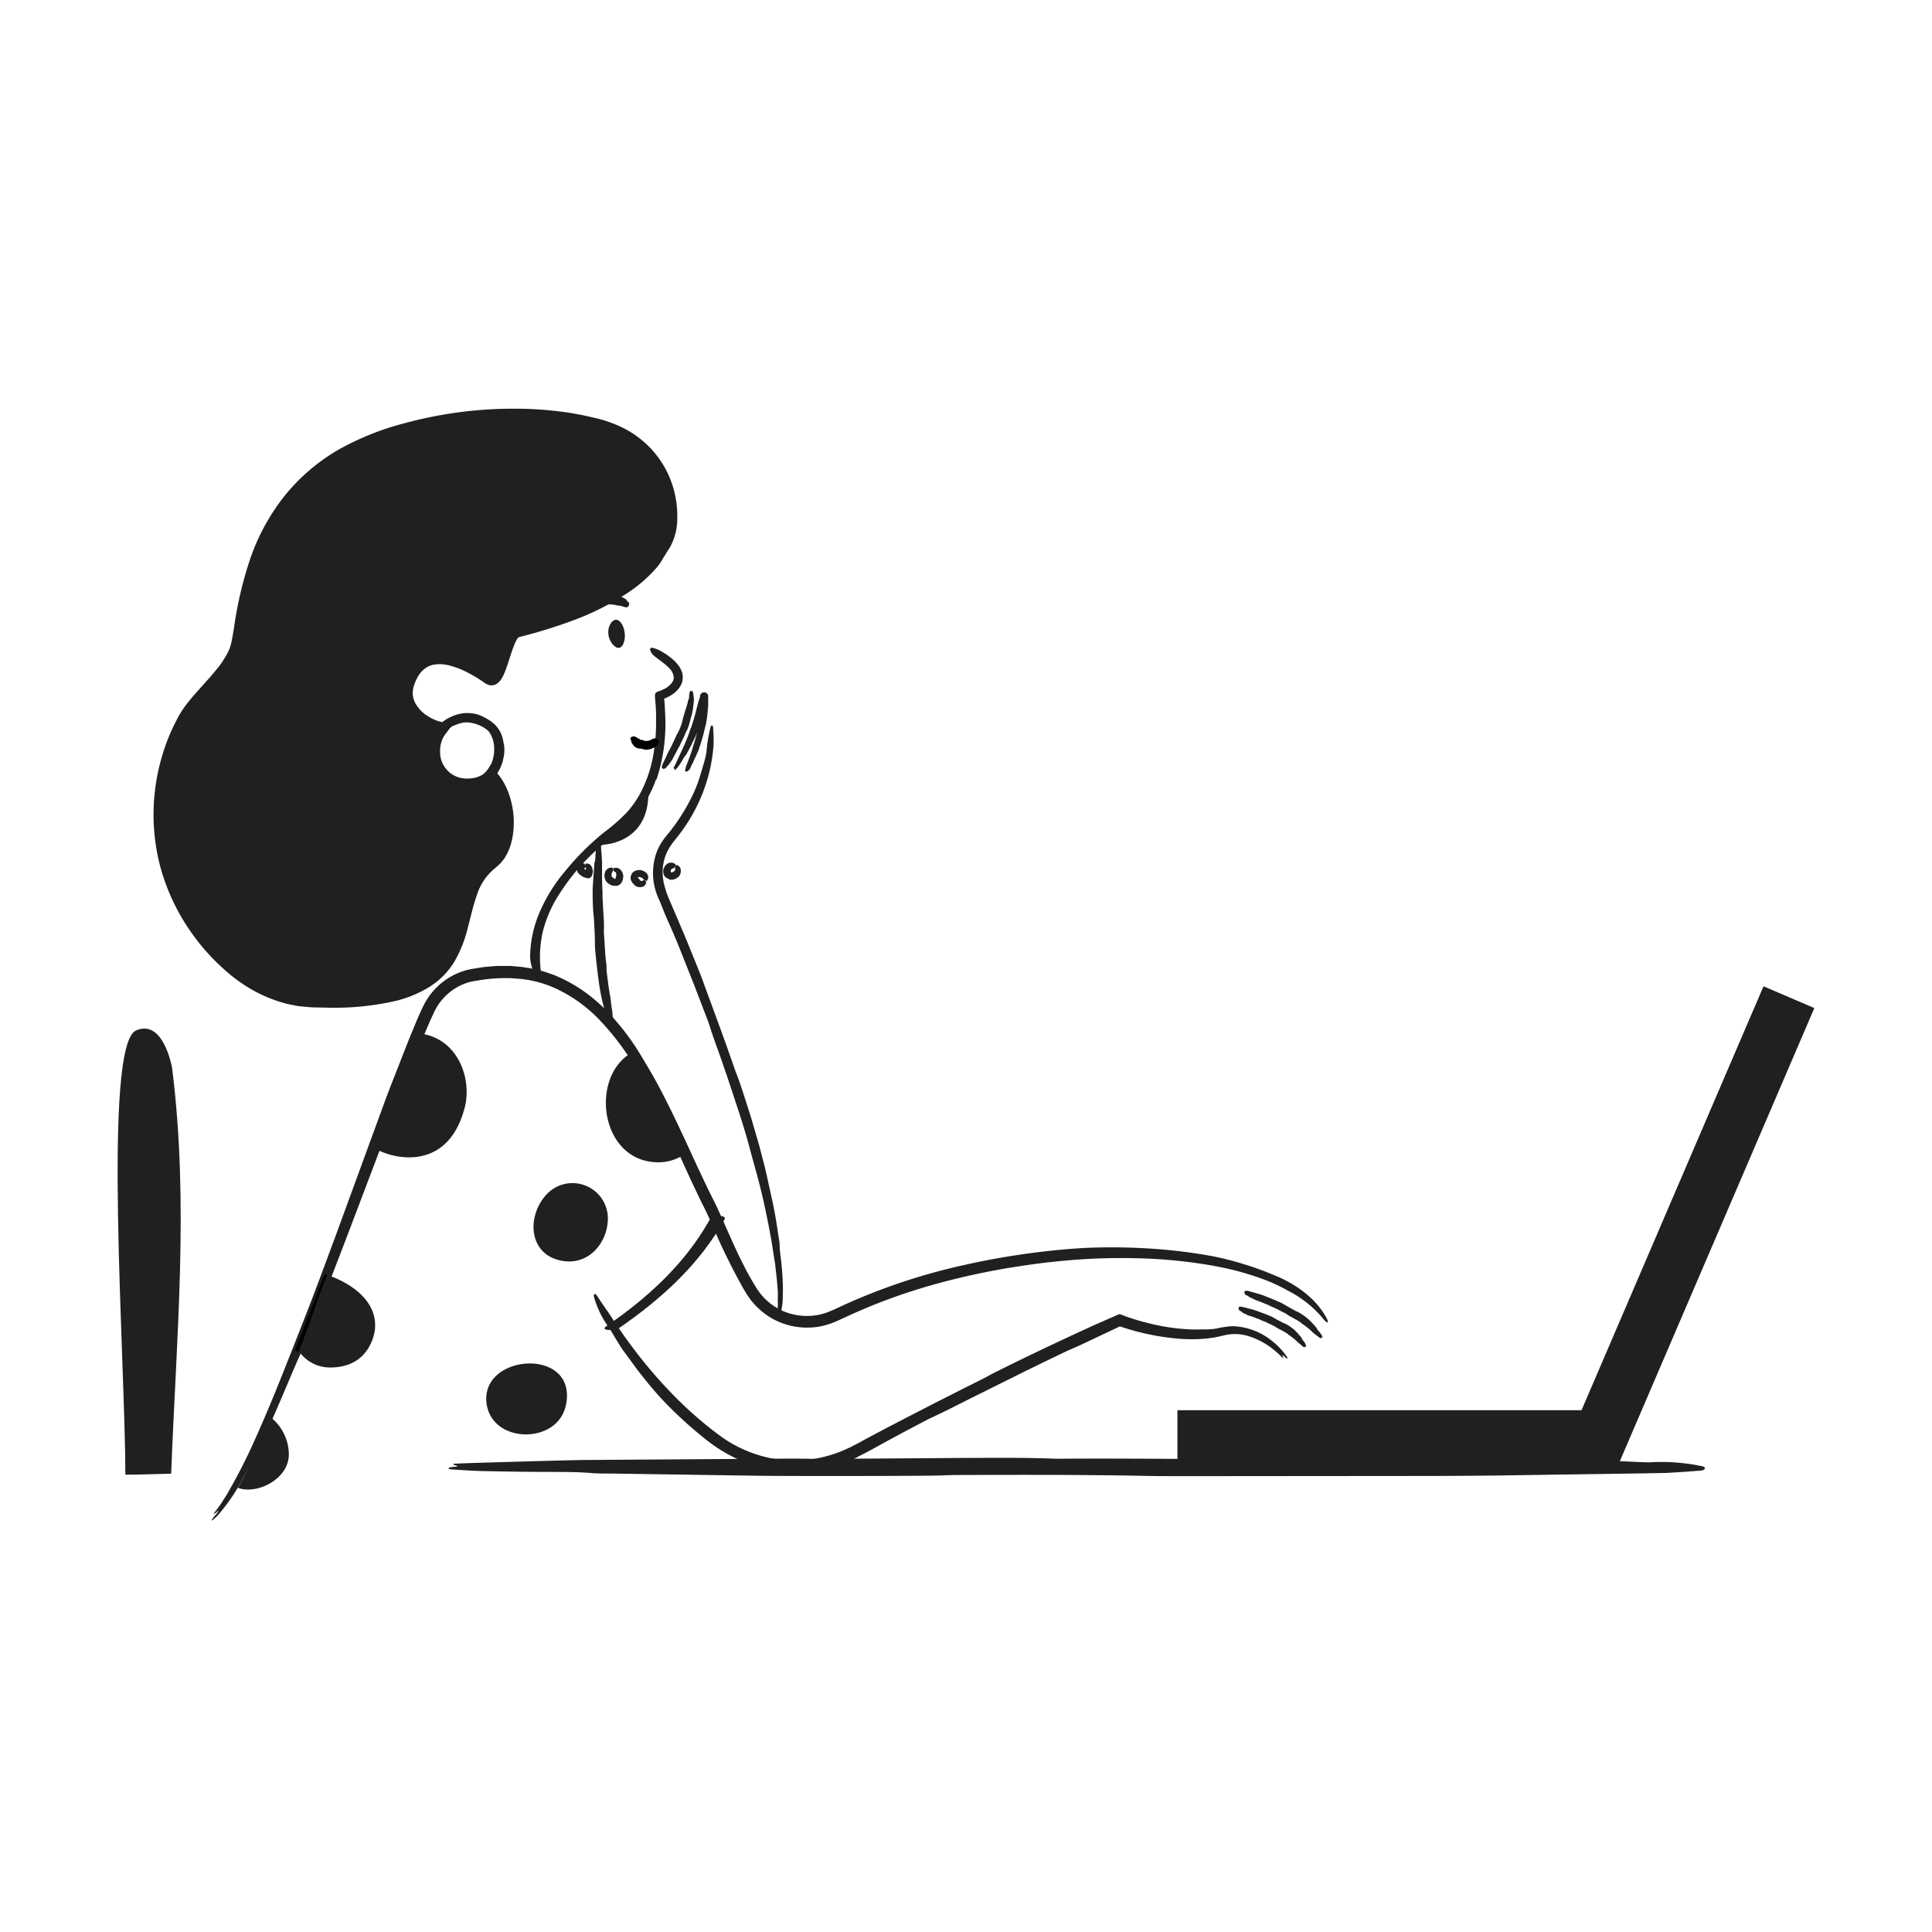 <svg id="Layer_1" data-name="Layer 1" xmlns="http://www.w3.org/2000/svg" width="520" height="520" viewBox="0 0 520 520"><defs><style>.cls-1{fill:#221f1f;}.cls-2{fill:none;stroke:#000;stroke-miterlimit:10;stroke-width:1.38px;}</style></defs><title>Notioly v2</title><g id="_91.Office" data-name="91.Office"><path class="cls-1" d="M125.09,298.08c-4.9,19-21.92,12.83-24,11,4.59-12.42,8.22-23.4,11.39-31h0C123.35,279.18,127.08,290.38,125.09,298.08Z"/><path class="cls-1" d="M183.93,310.88a12.41,12.41,0,0,1-6.71,1.95c-15.57,0-18.57-22.49-7.6-29.25C175.16,291.89,179.65,301.62,183.93,310.88Z"/><path class="cls-1" d="M161.87,227.39s12.2,0,12.63-13.16C174.5,214.23,167.35,222.07,161.87,227.39Z"/><path class="cls-1" d="M176.55,209.81a30.14,30.14,0,0,1-9.62,13.66l-4.53,3.71a57.72,57.72,0,0,0-13.11,15.51,33.51,33.51,0,0,0-3.26,8.36,31.07,31.07,0,0,0-.33,11.29c.15,1.15-.48,1.19-1.28.27a8.52,8.52,0,0,1-1.18-2,10.84,10.84,0,0,1-.56-3.21,31.16,31.16,0,0,1,2.74-12.27A43.55,43.55,0,0,1,152,234.61,71.07,71.07,0,0,1,162.62,224a49.78,49.78,0,0,0,6-5.25,26,26,0,0,0,4.36-6.52,35.26,35.26,0,0,0,2.91-9.31,50,50,0,0,0,.69-7.44c0-1.25,0-2.5,0-3.75l-.1-1.87-.18-2c0-.11,0-.23,0-.34a2,2,0,0,1,.11-.93.73.73,0,0,1,.34-.29,1.71,1.71,0,0,1,.43-.2c.29-.11.73-.25.88-.32l.6-.28a5.69,5.69,0,0,0,2-1.52,2.38,2.38,0,0,0,.66-1.93,4.05,4.05,0,0,0-1-2,14.39,14.39,0,0,0-1.72-1.56c-1.17-.93-2-1.48-2.58-2a2.87,2.87,0,0,1-.94-1.3c0-.1-.07-.21-.11-.32s-.07-.22,0-.27.09,0,.1,0h0l.15-.26h.19l.4.06a9.32,9.32,0,0,1,2.51,1.1,16.76,16.76,0,0,1,3.33,2.5,7.79,7.79,0,0,1,.76.85l.36.46.32.54a6.3,6.3,0,0,1,.52,1.21,4.91,4.91,0,0,1-.14,2.9,6.75,6.75,0,0,1-.68,1.21,7.55,7.55,0,0,1-1.84,1.74,10.19,10.19,0,0,1-2.09,1.09l-.09,0h0v.15l.07.7c.05.47.08.95.11,1.42,0,1,.12,1.91.12,2.87a47.79,47.79,0,0,1-2.35,16.63Z"/><line class="cls-2" x1="120.63" y1="194.91" x2="120.63" y2="194.91"/><path class="cls-1" d="M179.14,149.18c-2.23,3.8-13.92,14-40.11,20.48-3.26.8-4.46,14.76-7.38,12.69-3.66-2.59-17.62-11.74-22,1.53-2.1,6.46,4.19,11.13,9.13,12.14a9.18,9.18,0,0,0,13.38,12.54c5.59,5.54,6.62,19.15.33,23.88C118.29,243.18,136,272,83.48,269.78c-16.3-.69-30.14-14.48-36.75-29.4a54.13,54.13,0,0,1,2.2-47.18c3.38-6.16,11-11.68,13.65-18.17,2.9-6.95,1-44.54,39.44-58.16,18-6.39,40.44-8,58.89-3C183.17,119.91,183.23,142.24,179.14,149.18Z"/><path class="cls-1" d="M48.86,197.05a52.86,52.86,0,0,0-2.41,38.29,49.54,49.54,0,0,0,3.94,9,58.39,58.39,0,0,0,5.47,8.19,55,55,0,0,0,6.85,7A40.27,40.27,0,0,0,70.84,265a31.08,31.08,0,0,0,13.62,3.44A99,99,0,0,0,99,268a48.5,48.5,0,0,0,9.55-2,23,23,0,0,0,8.25-4.61,19.77,19.77,0,0,0,5.2-7.79,88,88,0,0,0,2.74-9.53,42.07,42.07,0,0,1,1.58-4.93,18.4,18.4,0,0,1,2.58-4.66,7.23,7.23,0,0,1,.88-1,10.9,10.9,0,0,1,.95-1l1.05-.88.82-.74a10.26,10.26,0,0,0,2.3-3.82,18.28,18.28,0,0,0,.82-4.62,23.83,23.83,0,0,0-.33-4.76,20.78,20.78,0,0,0-1.4-4.54c-.14-.37-.36-.7-.53-1l-.27-.52-.33-.48-.29-.43a1,1,0,0,0-.17-.22c-.12-.12-.23-.31-.35-.36l-.24.2-.31.22-.08.06-.17.09-.36.21a7.21,7.21,0,0,1-.74.36,10.83,10.83,0,0,1-9.45-.41,9.47,9.47,0,0,1-2.55-2.08,10,10,0,0,1-1.65-2.82,10.87,10.87,0,0,1-.43-6.38,10.27,10.27,0,0,1,.32-1.08l.2-.54.22-.46a4,4,0,0,1,.54-.82c-.13-.08-.39-.1-.57-.18l-.3-.1-.46-.18a16.79,16.79,0,0,1-2.48-1.31,12.74,12.74,0,0,1-4-4,8.81,8.81,0,0,1-1.11-5.69,14.55,14.55,0,0,1,.33-1.42c.14-.45.31-.87.47-1.31a13.41,13.41,0,0,1,1.34-2.5,8.77,8.77,0,0,1,4.58-3.5,11.24,11.24,0,0,1,5.66-.2,29,29,0,0,1,9.87,4.34l1,.66a.93.93,0,0,0,.41.2.52.52,0,0,0,.38-.21,2,2,0,0,0,.26-.38,8.84,8.84,0,0,0,.37-.81c.49-1.16.88-2.44,1.29-3.72s.81-2.58,1.33-3.89a14.34,14.34,0,0,1,1-2,6,6,0,0,1,.77-1,3.22,3.22,0,0,1,1.32-.78,129.58,129.58,0,0,0,19.49-6.51,87.61,87.61,0,0,0,9.15-4.56,49.22,49.22,0,0,0,8.24-5.84c2.23-2,2.85-3,3.08-2.76s0,.5-.28,1.17a12.59,12.59,0,0,1-1.72,2.56,37.71,37.71,0,0,1-8.28,7.12,71,71,0,0,1-13.91,7,136.67,136.67,0,0,1-15,4.65l-.05.05a2.67,2.67,0,0,0-.35.46,10.25,10.25,0,0,0-.75,1.52c-.46,1.14-.87,2.39-1.28,3.67s-.81,2.57-1.39,3.95a11.6,11.6,0,0,1-.52,1.1c-.15.28-.36.55-.53.83a4.39,4.39,0,0,1-.67.69,2.67,2.67,0,0,1-1.67.68,2.9,2.9,0,0,1-.89-.12,5.59,5.59,0,0,1-.86-.41l-.86-.6-.55-.36-1.09-.69q-1.11-.67-2.25-1.26a23.14,23.14,0,0,0-4.66-1.84,10.18,10.18,0,0,0-4.55-.27,6.07,6.07,0,0,0-1.92.76,6.9,6.9,0,0,0-1.56,1.41,9.43,9.43,0,0,0-1.17,1.95,10.84,10.84,0,0,0-.77,2.19,5.69,5.69,0,0,0,.56,4.06,9.27,9.27,0,0,0,3.1,3.3,12.56,12.56,0,0,0,2.1,1.15l.28.11.23.1.32.11,1.33.36c.89.25,1.77.45,2.63.67l-1.09,1.42c-.36.49-.75,1-1.1,1.47a6,6,0,0,0-.4.72l-.15.32-.24.66a8.41,8.41,0,0,0-.36,2.83,7.12,7.12,0,0,0,7.41,7.05,8.39,8.39,0,0,0,2.86-.49,8,8,0,0,0,1.28-.62,1.77,1.77,0,0,0,.26-.19l.29-.23.6-.47,1.22-1.06c.44.47.89,1,1.33,1.5l.65.76c.21.24.39.55.49.68a14.94,14.94,0,0,1,1.23,2.1,20.69,20.69,0,0,1,1.58,4.49,22.6,22.6,0,0,1,.27,9.41,15.07,15.07,0,0,1-1.62,4.68c-.21.36-.41.74-.65,1.09l-.82,1a7.36,7.36,0,0,1-.94.91l-.5.44-.4.34a15.1,15.1,0,0,0-4.63,7c-1,2.77-1.64,5.77-2.44,8.79a34.24,34.24,0,0,1-3.5,8.94,20.73,20.73,0,0,1-6.83,7,31.66,31.66,0,0,1-8.92,3.74,74.29,74.29,0,0,1-18.78,1.85c-1.72-.06-3.41,0-5.16-.18-.88-.09-1.76-.15-2.64-.27l-2.59-.51a38,38,0,0,1-9.74-3.91A43.4,43.4,0,0,1,59.34,260a54.69,54.69,0,0,1-6.93-7.74,56.57,56.57,0,0,1-9.15-18.54,55,55,0,0,1-1.59-20.59,56.46,56.46,0,0,1,2.85-12.43A55.1,55.1,0,0,1,47,194.85c.51-.94.92-1.9,1.52-2.84a26.16,26.16,0,0,1,1.84-2.66C53,186,56,183.06,58.56,179.83a24,24,0,0,0,3.18-5.1,16.46,16.46,0,0,0,.74-2.85c.19-1,.36-2,.53-3.07a101.4,101.4,0,0,1,4.41-18.62,56.74,56.74,0,0,1,9.26-16.83,52.05,52.05,0,0,1,14.59-12.42A74.2,74.2,0,0,1,109,113.88,111.54,111.54,0,0,1,138,110a98.65,98.65,0,0,1,14.56,1c1.2.16,2.4.39,3.6.62s2.39.49,3.58.78a34.8,34.8,0,0,1,7.06,2.34A26.6,26.6,0,0,1,177.08,123a26.11,26.11,0,0,1,4.44,9.46,27,27,0,0,1,.77,7,15.85,15.85,0,0,1-1.8,7.53,8.58,8.58,0,0,1-1.34,1.89c-.3.26-.35.08-.21-.46s.45-1.47.7-2.83a28.72,28.72,0,0,0-.54-12.58,23.86,23.86,0,0,0-6-10.63A26.24,26.24,0,0,0,162.55,116a77.86,77.86,0,0,0-12.73-2.63,98.05,98.05,0,0,0-13.18-.7,108.06,108.06,0,0,0-26.41,3.54,81.72,81.72,0,0,0-12.61,4.38,54.15,54.15,0,0,0-11.3,6.85,49.12,49.12,0,0,0-12.55,15,67.79,67.79,0,0,0-6.64,18.67c-.72,3.28-1.22,6.59-1.79,10-.15.85-.31,1.72-.51,2.61-.13.46-.21.89-.39,1.4a10.92,10.92,0,0,1-.57,1.36A26.14,26.14,0,0,1,61,181.11c-2.17,2.83-4.58,5.27-6.75,7.8a35.18,35.18,0,0,0-3,3.86,41.21,41.21,0,0,0-2.29,4.28Z"/><path class="cls-1" d="M118.64,206.7a3.76,3.76,0,0,1,.93,2c0,.26-.29.6-.53.45a5.71,5.71,0,0,1-1.33-1,8.85,8.85,0,0,1-1.65-2.76,10.59,10.59,0,0,1-.69-4.36,9,9,0,0,1,2.06-5.1,11.31,11.31,0,0,1,4.49-3.22,10,10,0,0,1,5.55-.66,9,9,0,0,1,2.37.76,17.37,17.37,0,0,1,1.79,1,10.77,10.77,0,0,1,1.66,1.31,8,8,0,0,1,2.06,3.86c.12.45.15.93.29,1.37a9.56,9.56,0,0,1,.11,1.62q0,.63-.12,1.38c-.07.49-.2,1-.31,1.51s-.34,1-.51,1.48-.45.89-.65,1.28a12.05,12.05,0,0,1-1,1.46,9.3,9.3,0,0,1-6.61,3l-.64.05a1.87,1.87,0,0,1-.53-.14,10.51,10.51,0,0,0-2-.66,14.68,14.68,0,0,1-2.69-1.08,4.32,4.32,0,0,1-1.16-.94c-.31-.34.09-.4.21-.35.38.18.2-.14.25-.25a.23.23,0,0,1,.08-.11s.26.14.72.31a13,13,0,0,0,1.74.51c1.33.31,2.77.5,3,.56l.08,0,.16,0,.11,0s.56-.08,1.18-.15a6.86,6.86,0,0,0,4.6-3.35l.62-1a10.07,10.07,0,0,0,.69-2.87,9.86,9.86,0,0,0,0-2c-.08-.53-.15-.9-.16-.95a7.57,7.57,0,0,0-1.25-2.77,2.34,2.34,0,0,0-.42-.41,9.66,9.66,0,0,0-5.41-2.05,7.35,7.35,0,0,0-2.89.61c-.17.07-.35.12-.52.18a6.09,6.09,0,0,0-.63.3A8.1,8.1,0,0,0,119,198a6.61,6.61,0,0,0-1.24,3.22c0,.13-.06.39-.08.72a5.83,5.83,0,0,0,0,1.12,9.43,9.43,0,0,0,.13,1.14c.08.34.17.61.22.76A7.12,7.12,0,0,0,118.64,206.7Z"/><path class="cls-1" d="M342.7,343.12c6.77,2.67,11.8,6.87,14.35,11.65.8,1.51.12,1.56-1.06,0a29.8,29.8,0,0,0-9.12-7.27A47.66,47.66,0,0,0,340,344.3c-2-.73-4.26-1.47-6.8-2.15s-5.32-1.25-8.21-1.74a135.12,135.12,0,0,0-17.54-1.71c-5.57-.19-10.51-.06-13.82.1a188,188,0,0,0-19.19,2,190.28,190.28,0,0,0-18.92,3.82,161.5,161.5,0,0,0-18.68,5.93c-3,1.18-6,2.45-9,3.84l-2.21,1a20.52,20.52,0,0,1-2.53,1,18,18,0,0,1-5.34.93,19.1,19.1,0,0,1-10.4-2.71,19.67,19.67,0,0,1-4.2-3.45l-.89-1-.8-1.11c-.52-.74-.92-1.44-1.37-2.18a173,173,0,0,1-8.77-18c-.6-1.33-1.2-2.65-1.84-3.92s-1.33-2.63-1.95-4c-1.29-2.66-2.51-5.34-3.72-8-4.14-9.16-8.23-18.32-13.46-26.74a71.44,71.44,0,0,0-9-11.7,39.09,39.09,0,0,0-11.73-8.43,29.36,29.36,0,0,0-9.18-2.56c-.31-.06-.82-.08-1.48-.13s-1.48-.15-2.45-.13a42.92,42.92,0,0,0-7.28.54c-.7.12-1.48.21-2.17.36a13.84,13.84,0,0,0-2.09.63,14.46,14.46,0,0,0-4,2.33,15.24,15.24,0,0,0-3.26,3.69,19.9,19.9,0,0,0-1.2,2.31c-.39.84-.78,1.68-1.15,2.55-3,6.9-5.66,14.08-7.86,19.86L103,307.48c-6.25,16.39-12.38,32.89-18.93,49.22-.93,2.32-1.88,4.83-2.84,6.91-2.21,4.84-4.23,9.87-6.41,14.86a221.53,221.53,0,0,1-9.93,20.38A50.29,50.29,0,0,1,58.49,408c-2.44,2.4-1.39.77-.63-.08a6.39,6.39,0,0,0,.92-1.22c.1-.19,0-.19-.08-.09s-.76.74-1,.78-.24.09-.17-.05.47-.57,1.18-1.54l.59-.8.64-1c.45-.71,1-1.49,1.49-2.4a150.21,150.21,0,0,0,7-13.73c4.72-10.4,9-21.61,9.89-23.78.11-.27,1.63-4.15,3.89-9.91s5.14-13.48,8.06-21.38l13.07-35.71c1.29-3.52,2.69-7.05,4.07-10.55.17-.41,1.4-3.68,3.3-8.36,1-2.36,2-5,3.48-7.91a18.28,18.28,0,0,1,7.27-7.48,17.42,17.42,0,0,1,5-1.89c.86-.17,1.66-.28,2.47-.41a22.24,22.24,0,0,1,2.42-.31l2.36-.19c.77,0,1.54,0,2.28,0h1.11c.36,0,.72,0,1.07.07l2,.16c1.3.19,2.52.37,3.6.6s2,.49,2.82.73c1.57.54,2.58.87,2.82,1a41.09,41.09,0,0,1,7.24,3.91,45.49,45.49,0,0,1,6.26,5.22,65.79,65.79,0,0,1,9.78,12.7l1.63,2.72,1.6,2.76c4.46,8,8.11,16.23,11.89,24.37.95,2,1.91,4.06,2.88,6.08l1.5,3c.52,1,1,2.07,1.47,3.1,1.87,4.14,3.6,8.26,5.56,12.27,1,2,2,4,3.18,6q.42.73.87,1.44c.29.49.59,1,.89,1.37l.46.65.51.59a9.79,9.79,0,0,0,1.09,1.14,15.68,15.68,0,0,0,5.31,3.31,16.33,16.33,0,0,0,6.19,1,15.44,15.44,0,0,0,4.46-.79c1.74-.58,3.7-1.59,5.61-2.45a163.41,163.41,0,0,1,31.23-10.35q8-1.83,16.17-3c5.42-.78,10.89-1.37,16.38-1.68a159.47,159.47,0,0,1,17.21.1,142.59,142.59,0,0,1,17.69,2.12,77.41,77.41,0,0,1,8.32,2.13C338.19,341.25,341.35,342.56,342.7,343.12Z"/><path class="cls-1" d="M335.7,348.7c-.4-.05-.63-.34-.77-.78-.05-.14.1-.47.22-.48a5.45,5.45,0,0,1,.7,0c.13,0,2.18.61,2.89.8a19.54,19.54,0,0,1,2,.7c1.34.53,2.67,1.08,4,1.68a8.68,8.68,0,0,1,.85.46c.95.58,1.93,1.09,2.9,1.63a2.3,2.3,0,0,0,.5.24,9.55,9.55,0,0,1,1.58.91,14.52,14.52,0,0,1,1.53,1.15c.36.35.71.69,1.05,1.05a14.67,14.67,0,0,1,1,1.1,1,1,0,0,1,.25.34,2.11,2.11,0,0,0,.5.73,12,12,0,0,1,.77,1,3.12,3.12,0,0,1,.27.55c.08.18-.15.25-.21.22s-.15.1-.21.17a.16.16,0,0,1-.07.07,24.83,24.83,0,0,1-2.09-1.61s-.6-.61-1.29-1.15a19.08,19.08,0,0,0-1.58-1.18,4.11,4.11,0,0,1-.45-.38c-.05-.09-2.35-1.4-2.46-1.43a10.19,10.19,0,0,1-1.4-.87,1,1,0,0,0-.28-.17c-.86-.41-1.7-.87-2.56-1.29-.44-.21-.89-.39-1.35-.58l-.23-.13a1.73,1.73,0,0,0-.3-.16c-1.08-.43-2.14-.92-3.25-1.28-.26-.08-1.41-.69-1.71-.78S335.86,348.71,335.7,348.7Z"/><path class="cls-1" d="M334,352.91c-.35,0-.55-.3-.65-.73,0-.13.11-.46.21-.47a4.44,4.44,0,0,1,.62,0c.12,0,1.9.48,2.51.63a15.27,15.27,0,0,1,1.74.55c1.17.43,2.34.85,3.5,1.34a5.28,5.28,0,0,1,.75.38c.83.5,1.69.92,2.55,1.37a1.41,1.41,0,0,0,.45.2,7.77,7.77,0,0,1,1.39.77,14.39,14.39,0,0,1,1.34,1l.9.93.85,1a.75.75,0,0,1,.2.3,1.63,1.63,0,0,0,.42.67,6.88,6.88,0,0,1,.61.91,2.34,2.34,0,0,1,.17.53c0,.16-.19.21-.24.18s-.16.08-.22.15-.06.05-.08.05a7.23,7.23,0,0,1-.81-.66c-.4-.35-.84-.66-.91-.75a14.79,14.79,0,0,0-1.1-1,15.61,15.61,0,0,0-1.36-1,2.37,2.37,0,0,1-.38-.33,24.32,24.32,0,0,0-2.13-1.19,8.46,8.46,0,0,1-1.21-.73.84.84,0,0,0-.24-.14c-.75-.33-1.48-.71-2.23-1.05-.38-.18-.79-.31-1.18-.47l-.2-.11c-.09,0-.17-.1-.26-.13-.95-.34-1.87-.75-2.85-1-.23-.06-1.23-.59-1.49-.67S334.12,352.92,334,352.91Z"/><path class="cls-1" d="M163.73,357.08a25,25,0,0,1-3.87-8.08c-.21-.81.38-1,.91-.14,1,1.6,2.15,3.18,3.25,4.8.34.48,3,4.74,6.43,9.25a125.83,125.83,0,0,0,9.79,11.54A102.8,102.8,0,0,0,194,386.59,35,35,0,0,0,210.88,393a34.23,34.23,0,0,0,17.65-3.33c.62-.25,1.21-.61,1.82-.91s1.2-.61,1.83-1l3.75-2q12.9-6.78,25.93-13.31c1.44-.72,2.94-1.44,4.3-2.21,1.12-.63,7.6-3.85,14.22-7s13.38-6.26,14.94-6.94l6-2.63,1.71.64,1.12.39c.75.25,1.51.49,2.27.71,1.53.45,3.08.83,4.63,1.18a54.71,54.71,0,0,0,9.43,1.22c1.18.06,2.42,0,3.5,0a14.45,14.45,0,0,0,1.86-.06,10.52,10.52,0,0,0,1.86-.24,26.2,26.2,0,0,1,4-.57,17.69,17.69,0,0,1,10.56,3.89,19.73,19.73,0,0,1,3.82,3.93c1,1.33.1.87-.28.46-1.16-1.15-.4,0-.44.17s0,.16-.1.13l-.66-.65a18.67,18.67,0,0,0-1.76-1.57,20.31,20.31,0,0,0-6.2-3.48,13.44,13.44,0,0,0-3.73-.75,11.76,11.76,0,0,0-3.35.33c-1.13.24-2.17.52-3,.63l-1.71.23a43,43,0,0,1-9-.08,65.87,65.87,0,0,1-7.77-1.29c-1.3-.31-2.59-.63-3.81-1-.61-.17-1.2-.35-1.78-.54l-1.07-.35-9,4.26c-1.63.79-3.3,1.51-5,2.25-.39.17-6.07,2.89-11.74,5.68L264,375c-4.52,2.22-9,4.58-13.54,6.69-.9.41-1.8.91-2.69,1.38q-5.75,3-11.43,6.13l-2.84,1.56c-1,.52-2,1-3,1.55s-2.06.92-3.1,1.33-2.11.8-3.2,1.08a36.34,36.34,0,0,1-13.72,1.42c-.83-.11-1.66-.19-2.47-.37-1-.24-2.07-.41-3.07-.72a41,41,0,0,1-14.48-7.24,111.33,111.33,0,0,1-11.83-10.71c-.86-.87-3.21-3.51-5.43-6.32l-1.64-2.08-1.46-2c-.93-1.22-1.64-2.25-2.06-2.81C167.05,362.72,164.54,358.22,163.73,357.08Z"/><path class="cls-1" d="M166.62,357.46c11.34-7.83,21.51-17,28.34-29.14.91-1.61-3.39-1.05-4,.06-6.71,11.9-16.63,20.89-27.76,28.57-1.92,1.33,2.43,1.2,3.43.51Z"/><path class="cls-1" d="M190.15,202.33a38.84,38.84,0,0,1,1.11-6.68c.17-.62.64-.52.68.24l.12,2.26,0,2.28a43.54,43.54,0,0,1-1.51,8.75,45,45,0,0,1-4.72,11,50.51,50.51,0,0,1-4.25,6c-.4.5-.72.9-1,1.34l-.44.67-.39.71a12.61,12.61,0,0,0-1.09,3,13.59,13.59,0,0,0,.21,6.58A23.16,23.16,0,0,0,180,241.8l1.44,3.36,2.87,6.74,2.77,6.79c.8,2,1.64,4,2.36,6.06,2.56,7,5.16,13.95,7.62,21,.41,1.17.8,2.38,1.26,3.49.18.46.75,2,1.44,4.1s1.53,4.76,2.39,7.44l2.22,7.63c.58,2.22,1,3.92,1.19,4.56.8,3.15,1.45,6.35,2.16,9.52s1.27,6.4,1.72,9.63c.14.92.35,1.9.39,2.75,0,2,.42,4,.56,6a60.53,60.53,0,0,1,.29,8.41q0,1-.15,2.07c-.12.68-.23,1.36-.35,2-.21,1.22-.43.5-.42.07,0-1.25-.21-.26-.34-.16s-.1.07-.13,0a6.23,6.23,0,0,1,0-.72c0-.45.1-1.07.07-1.83s0-1.66,0-2.61-.14-2-.21-3-.22-2.09-.33-3.1-.21-2-.37-2.82c-.27-1.72-.47-3-.54-3.44,0-.11-.24-1.61-.65-3.85s-1-5.19-1.67-8.22-1.45-6.08-2.14-8.54-1.19-4.34-1.37-5l-1.09-4c-.09-.31-1.45-4.93-3-9.5-.37-1.15-.75-2.3-1.1-3.38s-.73-2.08-1-3l-1.1-3.16c-1.19-3.66-2.65-7.25-3.77-10.92-.23-.72-.5-1.46-.78-2.18l-3.57-9.28L183,255.48c-1.23-3.16-2.64-6.24-4-9.37-.23-.57-.46-1.13-.68-1.7-.29-.72-.57-1.44-.87-2.14a16.67,16.67,0,0,1-.84-12.55,14.63,14.63,0,0,1,1.41-2.93,25.29,25.29,0,0,1,1.9-2.51,47.09,47.09,0,0,0,3.44-4.79,49.73,49.73,0,0,0,3-5.35,37.75,37.75,0,0,0,2.26-5.94c.17-.56.52-1.76.87-2.95A22.58,22.58,0,0,0,190.15,202.33Z"/><path class="cls-1" d="M186,206.29a2.23,2.23,0,0,1-1.15,1.39c-.18.09-.48-.09-.45-.28.08-.39.16-.77.26-1.14.09-.22,1.42-3.67,1.75-4.87s.72-2.29,1-3.45a34.46,34.46,0,0,0,1.25-7.15c0-.53,0-1.07.1-1.6s0-.91,0-1.37v-.32l.79-.06s0,0,0,0v0h0l.75.17h0l-.17.69c-.23.94-.46,1.86-.7,2.8a7.93,7.93,0,0,0-.21.94,23.92,23.92,0,0,1-.86,3c-.45,1.39-1,2.77-1.14,3.08-.72,1.52-1.44,3.05-2.28,4.52a2.24,2.24,0,0,1-.38.61,6.61,6.61,0,0,0-.85,1.3c-.39.61-.74,1.24-1.19,1.81a6.75,6.75,0,0,1-.72.79c-.22.24-.31,0-.27-.14.12-.31-.11-.15-.2-.17a.15.15,0,0,1-.09,0,5.64,5.64,0,0,1,.28-.61c.17-.35.42-.81.64-1.3.45-1,.91-2,1-2.2,0,0,.19-.36.43-.89s.56-1.22.86-1.94c.62-1.44,1.16-3,1.26-3.31s.25-.65.39-1c0-.07.41-1.23.75-2.41s.62-2.37.65-2.46c.27-.93.45-1.9.8-2.82a3.68,3.68,0,0,0,.15-.57l0-.16a1.11,1.11,0,0,1,1-.83,1.09,1.09,0,0,1,1.08.66,1,1,0,0,1,.08.31v.16l0,.66c0,.44,0,.88,0,1.32,0,.88-.11,1.76-.2,2.63s-.21,1.78-.38,2.65a3.57,3.57,0,0,1-.11.47c-.06.2-.11.39-.15.59a54.37,54.37,0,0,1-1.74,6.05c-.15.46-1.13,2.54-1.35,3C186.67,205.2,186,206,186,206.29Z"/><path class="cls-1" d="M179.42,206.39c-.1.36-.43.52-.88.55-.14,0-.43-.21-.42-.31a6.12,6.12,0,0,1,.1-.64c0-.13.9-1.88,1.15-2.49s.55-1.15.85-1.72c.6-1.15,1.16-2.32,1.68-3.5.11-.27.26-.52.39-.77a14.4,14.4,0,0,0,1.17-2.71,1.61,1.61,0,0,0,.12-.48,13.06,13.06,0,0,1,.42-1.54c.2-.7.38-1.42.45-1.58.17-.4.26-.8.39-1.21a11.14,11.14,0,0,0,.32-1.23.82.82,0,0,1,.09-.35,1.55,1.55,0,0,0,.22-.77c0-.36.05-.72.1-1.08a2.85,2.85,0,0,1,.18-.54c.06-.17.29-.09.31,0s.17,0,.26,0a.19.19,0,0,1,.1,0,7.9,7.9,0,0,1,.24,1.16,6.71,6.71,0,0,1,.1,1.35,30.35,30.35,0,0,1-.51,3.66,3.58,3.58,0,0,1-.19.55c0,.1-.66,2.6-.72,2.69a6.86,6.86,0,0,1-.65,1.47,1.28,1.28,0,0,0-.13.29,24.37,24.37,0,0,1-1.14,2.49c-.2.43-.4.84-.59,1.26,0,.08-.1.14-.14.21a1.56,1.56,0,0,0-.16.28c-.48,1-1.06,1.93-1.53,2.92-.12.23-.85,1.2-1,1.46S179.46,206.25,179.42,206.39Z"/><path class="cls-1" d="M164.93,273.74a2.37,2.37,0,0,1-.17,2.09c-.12.22-.58.29-.69.09-.22-.41-.43-.81-.61-1.23-.05-.13-.37-1.25-.69-2.52l-.81-3.41c-.3-1.4-.57-2.81-.75-4.23-.4-2.89-.74-5.78-1-8.68-.06-.64-.09-1.29-.09-1.94,0-2.21-.14-4.42-.27-6.63a5.7,5.7,0,0,0-.11-1.1,70.92,70.92,0,0,1-.21-7.37c.13-1.95.27-3.86.4-5.79a3.1,3.1,0,0,1,.09-.81,5.91,5.91,0,0,0,.24-1.77c.05-.83.11-1.65.22-2.47a8.39,8.39,0,0,1,.29-1.2c.1-.36.38-.15.41,0,.07.38.23.08.35.06s.1,0,.13,0a5.29,5.29,0,0,1,.09.78c0,.46.08,1.07.12,1.69.09,1.26.18,2.57.17,2.82v1.16c0,.68,0,1.57,0,2.49,0,1.83.09,3.75.12,4.13s0,.82,0,1.23c0,.2.3,5.68.32,5.9a29.85,29.85,0,0,1,.06,3.41,5.3,5.3,0,0,0,0,.69c.17,1.94.24,3.9.39,5.85.06,1,.21,2,.32,3,0,.18,0,.36,0,.54s0,.46,0,.68c.3,2.35.54,4.7,1,7,.09.54.36,3.13.5,3.74C164.88,272.25,164.82,273.44,164.93,273.74Z"/><polygon class="cls-1" points="488.33 271.33 435.48 394.45 316.9 394.45 316.9 379.56 425.67 379.56 474.65 265.46 488.33 271.33"/><path class="cls-1" d="M45.9,396.64h.17c1.38-36.52,4.88-72.87.23-109.31,0,0-2.29-13.16-9.65-10-9.15,3.89-2.91,89-2.91,119.56C33.74,397,43.72,396.72,45.9,396.64Z"/><line class="cls-2" x1="419.27" y1="394.45" x2="419.1" y2="394.85"/><line class="cls-2" x1="435.48" y1="394.45" x2="435.31" y2="394.85"/><path class="cls-1" d="M444.32,393.57a53.06,53.06,0,0,1,13.74,1.05c1.26.27,1.05,1.1-.47,1.21-3,.23-6,.45-9,.6-1.86.1-31.25.48-41.23.64-9.66.16-19.34.19-29,.19l-59,.05c-4.37,0-8.75,0-13.1-.12-15-.25-29.94-.27-44.93-.2-2.5,0-5.05,0-7.47.11-4,.21-44.62.2-49.88.1l-39.24-.59c-1.86,0-3.86,0-5.56-.13-4-.35-8-.29-12-.32-5.61,0-11.23-.09-16.82-.21-2.77-.05-5.51-.25-8.24-.41-2.48-.14-1.13-.66-.26-.71,2.53-.17.48-.41.24-.62-.08-.08-.18-.17-.06-.23s.57,0,1.48-.08l3.77-.14,11.54-.34c8.53-.25,17.47-.47,19.23-.47l53.28-.36c2.79,0,5.61,0,8.41.09l40.47-.28c7.8,0,15.62-.11,23.38.2,1.53.06,3.12,0,4.68,0,13.41-.06,26.81.06,40.21.13H349c1.23,0,2.47.05,3.7.07,1.56,0,3.11.06,4.67.06,16.22-.05,32.44.12,48.66,0,3.74,0,21.56.34,25.87.28C434.3,393.1,442.18,393.66,444.32,393.57Z"/><path class="cls-1" d="M163.56,328.94c-.48,6.12-5.67,12.15-13.16,10.22-8.22-2.11-8.5-11.91-3.45-17.5A9.52,9.52,0,0,1,163.56,328.94Z"/><path class="cls-2" d="M88,343.18c-2.65,7-5.33,13.9-8,20.5"/><path class="cls-1" d="M152.57,376.45a14.55,14.55,0,0,1-.26,1.77c-2.22,10.62-19.85,10.45-21.34-.41C129.16,364.72,153.62,362.58,152.57,376.45Z"/><path class="cls-1" d="M100.93,357.64c-.12,1.44-1.58,10.42-12,10.42a10.16,10.16,0,0,1-8.48-4.38c2.65-6.6,4.87-13.52,7.52-20.5C88.26,343.14,101.79,347.36,100.93,357.64Z"/><path class="cls-1" d="M77.74,391.37c.07,6.75-8.61,11-13.72,9.08,2.9-5,5.61-11.46,8.92-18.92A12.88,12.88,0,0,1,77.74,391.37Z"/><path class="cls-1" d="M157,232.41c.1-.15.29,0,.47.33a1.56,1.56,0,0,1,.12.5c0,.11-.06.22-.09.3a2.47,2.47,0,0,0-.21.22.24.24,0,0,0,0,.16c0,.05.07.05.07.05h0l.1.07s0,0,0,0,.08.17.1.13,0,0,0-.07a.35.35,0,0,0,0-.08s0,0,0,0,.18,0,.16-.25c0,0,0,0,0-.08s0-.15,0-.19l-.16-.19a.81.81,0,0,1-.08-.2.39.39,0,0,1,.06-.3c.07-.06.05-.17.06-.26a.36.36,0,0,0,0-.1,1.09,1.09,0,0,1,.58,0,1.54,1.54,0,0,1,.66.28,2.53,2.53,0,0,1,.51.79,3.38,3.38,0,0,1,.22,1.19.84.84,0,0,1-.08.32,2.77,2.77,0,0,1-.17.66,1.38,1.38,0,0,1-.57.61,1,1,0,0,1-.89,0,.41.41,0,0,0-.18-.05,2.42,2.42,0,0,1-.79-.28,2.22,2.22,0,0,1-.39-.23c-.1-.06-.13-.1-.26-.19a5,5,0,0,1-.64-.57.83.83,0,0,1-.07-.13.51.51,0,0,0-.07-.17,1.29,1.29,0,0,1-.16-.88,2.84,2.84,0,0,1,.39-.85,2.87,2.87,0,0,1,.88-.56C156.67,232.34,157,232.46,157,232.41Z"/><path class="cls-1" d="M164.44,233.54c.22-.17.51,0,.6.4a1.47,1.47,0,0,1-.08.51.74.74,0,0,0-.12.26,1.64,1.64,0,0,0-.13.19,1,1,0,0,0-.11.37,3.73,3.73,0,0,0,0,.42c0,.21.11.37.42.56a1,1,0,0,1,.2.15c.19.19.39.17.46.08s0,0,0-.08,0-.11.07-.27.05-.36.07-.4a.81.81,0,0,0,0-.63s-.06,0,0-.1-.07-.19-.14-.24l-.36-.21a1.37,1.37,0,0,1-.19-.21c-.06-.07,0-.29,0-.31s0-.17,0-.26a.34.34,0,0,1,0-.1,1.5,1.5,0,0,1,.65-.1,2,2,0,0,1,.82.19l.3.23a2.59,2.59,0,0,1,.51.63,3.09,3.09,0,0,1,.36,1.26,1,1,0,0,1-.07.38,3.46,3.46,0,0,1-.22.92,2.28,2.28,0,0,1-.66.87,1.55,1.55,0,0,1-1.24.36h-.24a2.16,2.16,0,0,1-.93-.21,3.31,3.31,0,0,1-.73-.46,3.51,3.51,0,0,1-.65-.68.61.61,0,0,1-.07-.17,2,2,0,0,0-.08-.22,2.72,2.72,0,0,1,.09-2.19c0-.19.66-.72.85-.83S164.36,233.6,164.44,233.54Z"/><path class="cls-1" d="M174.31,236.72c.06.25-.22.39-.59.3a1.38,1.38,0,0,1-.44-.27,1,1,0,0,0-.19-.21.7.7,0,0,0-.35-.27,1.82,1.82,0,0,1-.31-.16.79.79,0,0,0-.64,0l0,0c-.1-.05-.15,0-.07.18,0,0,0,.07.07.08s.14.13.24.25.2.18.21.22a.4.4,0,0,0,.29.27s0,0,.08,0,.17,0,.23,0a1.77,1.77,0,0,0,.29-.19,1.5,1.5,0,0,1,.26,0,.45.45,0,0,1,.27.16c0,.1.13.11.21.15l.09.05a1.94,1.94,0,0,1-.14.58,1.67,1.67,0,0,1-.47.62l-.32.16a1.93,1.93,0,0,1-.78.15,2.37,2.37,0,0,1-1.21-.35.55.55,0,0,1-.25-.25,3.83,3.83,0,0,1-.56-.58,2.59,2.59,0,0,1-.4-.74,1.43,1.43,0,0,1,0-1.11,2,2,0,0,0,.07-.23,2.49,2.49,0,0,1,.21-.47,2.6,2.6,0,0,1,.36-.38,2.24,2.24,0,0,1,.85-.4,3.33,3.33,0,0,1,.83-.12.42.42,0,0,1,.15,0l.19.05a2.9,2.9,0,0,1,1.66.93,2.34,2.34,0,0,1,.35,1.06C174.54,236.29,174.29,236.64,174.31,236.72Z"/><path class="cls-1" d="M181.5,232.44c.13-.1.45.18.33.57,0,.12-.3.38-.31.41l-.06.11h0l0,.13h0l0,0s-.21,0-.37.09a.67.67,0,0,0-.33.18c-.09.09-.1.14-.15.18a.59.59,0,0,0-.06.51l0,0v0c0,.1.17.22.34.19s.07,0,.1-.05.15-.08.23-.13.13-.1.16-.1.25-.15.31-.35c0,0,0-.05,0-.09s.08-.17.06-.24,0-.17-.08-.31a1.12,1.12,0,0,1,0-.25c0-.08.16-.23.2-.23s.12-.12.18-.19l.06-.08a1.41,1.41,0,0,1,.57.31,1.68,1.68,0,0,1,.46.61,2.13,2.13,0,0,1,.08.31,2.77,2.77,0,0,1,0,.72,2.38,2.38,0,0,1-.5,1.18.87.87,0,0,1-.31.23,2.55,2.55,0,0,1-.77.45,2.84,2.84,0,0,1-.86.18,1.5,1.5,0,0,1-1-.31.81.81,0,0,0-.18-.1A2.23,2.23,0,0,1,179,236a2.07,2.07,0,0,1-.46-1.12,3.45,3.45,0,0,1,0-.85.94.94,0,0,1,.06-.15l.08-.17a2.38,2.38,0,0,1,1.41-1.48,3,3,0,0,1,1,0C181.2,232.19,181.43,232.48,181.5,232.44Z"/><path class="cls-1" d="M169,162c.33,0,.4.41.27.91a1.17,1.17,0,0,1-.44.54c-.2,0-.38,0-.54,0a9.53,9.53,0,0,0-1.79-.47c-.44,0-.84-.14-1.27-.21a9.71,9.71,0,0,0-2.64,0,3.92,3.92,0,0,1-.6,0,4.9,4.9,0,0,0-2.06.39.71.71,0,0,0-.32.17,18.67,18.67,0,0,1-2.2,1,19.39,19.39,0,0,0-1.88.59c-.09,0-.17.11-.28.07a.8.8,0,0,0-.62.14,5.68,5.68,0,0,1-.81.32,1.53,1.53,0,0,1-.48,0c-.15,0-.24-.3-.22-.35s-.09-.21-.16-.31a.37.37,0,0,1-.07-.12,9.07,9.07,0,0,1,1.33-1.42l1.11-.7c.57-.34,1.16-.69,1.29-.78a1.32,1.32,0,0,1,.44-.13s1.89-1,2-1a3.08,3.08,0,0,1,1.28-.25.78.78,0,0,0,.26,0,8.43,8.43,0,0,1,2.24-.27c.38,0,.77,0,1.16,0a1.55,1.55,0,0,1,.21,0,1.09,1.09,0,0,0,.26,0,16.13,16.13,0,0,1,2.73.49,12.39,12.39,0,0,1,1.32.73C168.64,161.42,168.87,161.93,169,162Z"/><path d="M176.19,198.77c0-.16.2-.07.61.14a1.75,1.75,0,0,1,.49.42,1.4,1.4,0,0,1,.07.4,4.38,4.38,0,0,1-.73,1.06,2,2,0,0,1-.74.51,5.58,5.58,0,0,1-1.8.48,1.12,1.12,0,0,1-.41,0c-.48-.14-.93-.22-1.39-.31a.35.35,0,0,0-.23,0,1.46,1.46,0,0,1-.74-.21,2.5,2.5,0,0,1-.67-.45,6.46,6.46,0,0,1-.68-1s-.08-.08-.05-.17,0-.27-.09-.37a1.79,1.79,0,0,1-.16-.46.75.75,0,0,1,.08-.3c0-.09.3-.18.34-.17s.19-.09.29-.15l.11-.05c.06,0,.79.28.83.3a3.21,3.21,0,0,0,.84.49c.05,0,.07.07.1.12a2.82,2.82,0,0,0,.69.14c.12,0,.26,0,.36.18s.05,0,.07,0c.23,0,.45.06.69.06a1.1,1.1,0,0,0,.36-.07s0,0,.08,0h.09a1.82,1.82,0,0,0,.79-.38s.43-.09.47-.18S176.19,198.84,176.19,198.77Z"/><path class="cls-1" d="M168.12,170.21c.28,2-.39,4-1.49,4.16s-2.61-1.55-2.88-3.55.78-3.82,1.88-4S167.85,168.2,168.12,170.21Z"/></g></svg>